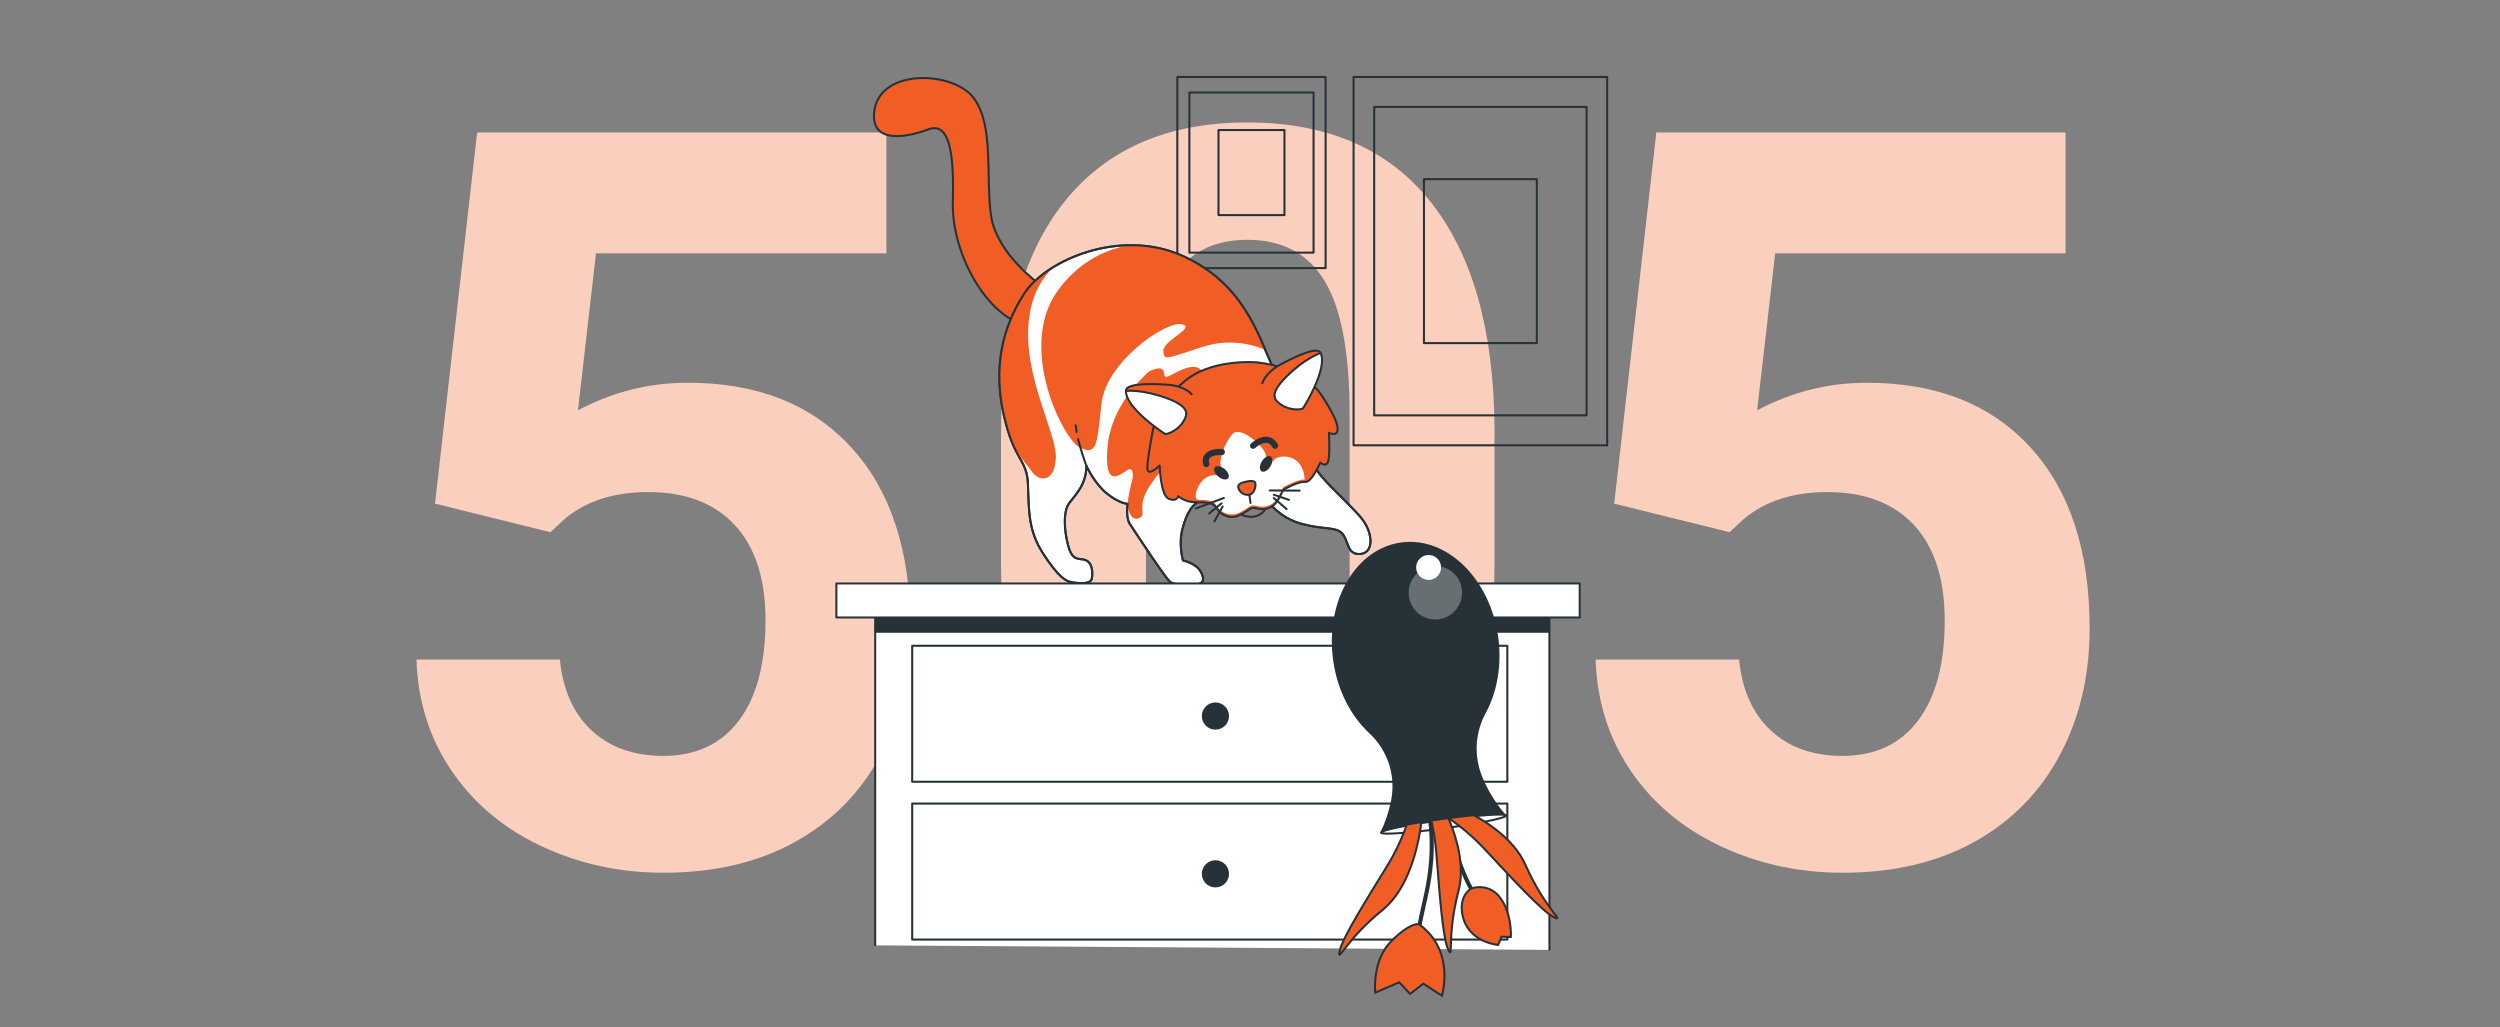 <svg width="1080.696" height="444" viewBox="0 0 1080.7 444" fill="none" xmlns="http://www.w3.org/2000/svg" xmlns:xlink="http://www.w3.org/1999/xlink">
	<rect x="0" y="0" width="1080.7" height="444" fill="#808080" stroke="none"/>
	<desc>
			Created with Pixso.
	</desc>
	<defs>
		<clipPath id="clip621_7120">
			<rect id="Cat throwing a vase-bro 1" width="1080.696" height="444" fill="white" fill-opacity="0"/>
		</clipPath>
	</defs>
	<rect id="Cat throwing a vase-bro 1" width="1080.696" height="444" fill="#FFFFFF" fill-opacity="0"/>
	<g clip-path="url(#clip621_7120)">
		<path id="505" d="M188.047 217.701L206.258 57.272L383.165 57.272L383.165 109.52L257.639 109.52L249.835 177.377Q272.165 165.453 297.313 165.453Q342.407 165.453 367.989 193.42Q393.571 221.387 393.571 271.684Q393.571 302.252 380.672 326.425Q367.772 350.598 343.708 363.931Q319.643 377.264 286.907 377.264Q258.29 377.264 233.792 365.665Q209.294 354.067 195.093 333.037Q180.893 312.008 180.026 285.125L242.03 285.125Q243.981 304.854 255.797 315.802Q267.612 326.75 286.69 326.75Q307.936 326.75 319.426 311.466Q330.917 296.182 330.917 268.215Q330.917 241.332 317.692 227.024Q304.467 212.715 280.186 212.715Q257.856 212.715 243.981 224.422L237.911 230.059L188.047 217.701ZM646.056 242.416Q646.056 307.889 618.956 342.576Q591.856 377.264 539.608 377.264Q488.011 377.264 460.694 343.227Q433.378 309.19 432.728 245.668L432.728 187.567Q432.728 121.444 460.152 87.19Q487.577 52.936 539.175 52.936Q590.772 52.936 618.089 86.865Q645.405 120.793 646.056 184.315L646.056 242.416ZM583.401 178.678Q583.401 139.438 572.67 121.552Q561.938 103.666 539.175 103.666Q517.062 103.666 506.547 120.685Q496.032 137.703 495.382 173.908L495.382 250.655Q495.382 289.244 505.896 307.997Q516.411 326.75 539.608 326.75Q562.589 326.75 572.778 308.756Q582.968 290.762 583.401 253.69L583.401 178.678ZM697.786 217.701L715.997 57.272L892.904 57.272L892.904 109.52L767.378 109.52L759.574 177.377Q781.904 165.453 807.052 165.453Q852.146 165.453 877.728 193.42Q903.31 221.387 903.31 271.684Q903.31 302.252 890.411 326.425Q877.511 350.598 853.447 363.931Q829.382 377.264 796.646 377.264Q768.029 377.264 743.531 365.665Q719.033 354.067 704.832 333.037Q690.632 312.008 689.765 285.125L751.769 285.125Q753.72 304.854 765.536 315.802Q777.351 326.75 796.429 326.75Q817.675 326.75 829.165 311.466Q840.656 296.182 840.656 268.215Q840.656 241.332 827.431 227.024Q814.206 212.715 789.925 212.715Q767.595 212.715 753.72 224.422L747.65 230.059L697.786 217.701Z" fill="#FBCFBE" fill-opacity="1" fill-rule="evenodd"/>
		<path id="Vector" d="M694.753 33.273L694.753 192.483L585.121 192.483L585.121 33.273L694.753 33.273Z" stroke="#263238" stroke-opacity="1" stroke-width="0.888" stroke-linejoin="round"/>
		<path id="Vector" d="M685.847 46.22L685.847 179.545L594.036 179.545L594.036 46.22L685.847 46.22Z" stroke="#263238" stroke-opacity="1" stroke-width="0.888" stroke-linejoin="round"/>
		<path id="Vector" d="M664.331 77.46L664.331 148.305L615.544 148.305L615.544 77.46L664.331 77.46Z" stroke="#263238" stroke-opacity="1" stroke-width="0.888" stroke-linejoin="round"/>
		<path id="Vector" d="M573.035 33.273L573.035 115.902L508.931 115.902L508.931 33.273L573.035 33.273Z" stroke="#263238" stroke-opacity="1" stroke-width="0.888" stroke-linejoin="round"/>
		<path id="Vector" d="M567.823 39.995L567.823 109.197L514.143 109.197L514.143 39.995L567.823 39.995Z" stroke="#263238" stroke-opacity="1" stroke-width="0.888" stroke-linejoin="round"/>
		<path id="Vector" d="M555.249 56.21L555.249 92.983L526.726 92.983L526.726 56.21L555.249 56.21Z" stroke="#263238" stroke-opacity="1" stroke-width="0.888" stroke-linejoin="round"/>
		<path id="Vector" d="M449.328 122.828C449.328 122.828 430.928 109.73 428.451 93.462C425.973 77.194 429.872 54.541 421.018 42.509C412.165 30.476 379.797 29.304 377.879 48.52C376.458 62.675 392.735 59.176 401.225 55.953C409.714 52.729 412.547 63.741 411.881 86.731C411.215 109.721 426.027 134.496 440.892 139.807C455.757 145.117 449.328 122.828 449.328 122.828Z" fill="#F05E25" fill-opacity="1" fill-rule="nonzero"/>
		<path id="Vector" d="M428.451 93.462C425.973 77.194 429.872 54.541 421.018 42.509C412.165 30.476 379.797 29.304 377.879 48.52C376.458 62.675 392.735 59.176 401.225 55.953C409.714 52.729 412.547 63.741 411.881 86.731C411.215 109.721 426.027 134.496 440.892 139.807C455.757 145.117 449.328 122.828 449.328 122.828C449.328 122.828 430.928 109.73 428.451 93.462Z" stroke="#263238" stroke-opacity="1" stroke-width="0.888" stroke-linejoin="round"/>
		<path id="Vector" d="M469.672 201.469C469.672 201.469 473.091 209.062 478.597 213.431C484.103 217.8 487.477 217.8 487.477 217.8C487.477 217.8 486.527 223.678 488.427 226.529C490.327 229.379 503.612 249.688 505.699 251.393C507.785 253.098 512.909 252.911 516.523 252.716C520.137 252.521 521.079 250.629 518.992 247.024C516.905 243.419 511.391 242.273 511.391 242.273C511.391 242.273 509.304 235.249 511.204 228.42C513.104 221.591 515.191 217.764 520.315 215.695C525.439 213.626 545.943 213.804 547.275 215.509C550.838 220.775 556.152 224.61 562.273 226.333C571.766 228.997 577.076 227.657 579.926 230.321C582.777 232.985 582.2 238.863 586.569 239.431C590.938 240 593.406 236.767 592.074 231.075C590.742 225.383 586.951 222.151 581.827 216.867C576.703 211.584 569.102 204.906 566.829 199.019C564.555 193.131 556.172 171.686 550.125 158.588C544.078 145.49 537.782 122.517 511.053 110.556C484.324 98.595 452.206 112.27 442.677 127.073C433.149 141.876 429.357 159.156 433.939 179.465C438.521 199.773 444 198.068 444.382 209.657C444.764 221.245 444.569 229.592 451.024 239.467C457.48 249.341 460.712 251.428 463.75 251.801C466.787 252.174 471.342 252.565 471.91 250.283C472.479 248.001 472.292 244.022 470.01 242.504C467.728 240.985 465.268 242.69 463.181 239.467C461.094 236.243 458.43 222.382 462.231 217.445C466.032 212.507 469.299 209.444 469.672 201.469Z" fill="#FFFFFF" fill-opacity="1" fill-rule="nonzero"/>
		<path id="Vector" d="M478.597 213.431C484.103 217.8 487.477 217.8 487.477 217.8C487.477 217.8 486.527 223.678 488.427 226.529C490.327 229.379 503.612 249.688 505.699 251.393C507.785 253.098 512.909 252.911 516.523 252.716C520.137 252.521 521.079 250.629 518.992 247.024C516.905 243.419 511.391 242.273 511.391 242.273C511.391 242.273 509.304 235.249 511.204 228.42C513.104 221.591 515.191 217.764 520.315 215.695C525.439 213.626 545.943 213.804 547.275 215.509C550.838 220.775 556.152 224.61 562.273 226.333C571.766 228.997 577.076 227.657 579.926 230.321C582.777 232.985 582.2 238.863 586.569 239.431C590.938 240 593.406 236.767 592.074 231.075C590.742 225.383 586.951 222.151 581.827 216.867C576.703 211.584 569.102 204.906 566.829 199.019C564.555 193.131 556.172 171.686 550.125 158.588C544.078 145.49 537.782 122.517 511.053 110.556C484.324 98.595 452.206 112.27 442.677 127.073C433.149 141.876 429.357 159.156 433.939 179.465C438.521 199.773 444 198.068 444.382 209.657C444.764 221.245 444.569 229.592 451.024 239.467C457.48 249.341 460.712 251.428 463.75 251.801C466.787 252.174 471.342 252.565 471.91 250.283C472.479 248.001 472.292 244.022 470.01 242.504C467.728 240.985 465.268 242.69 463.181 239.467C461.094 236.243 458.43 222.382 462.231 217.445C466.032 212.507 469.299 209.444 469.672 201.469C469.672 201.469 473.091 209.062 478.597 213.431Z" stroke="#263238" stroke-opacity="1" stroke-width="0.888" stroke-linejoin="round"/>
		<path id="Vector" d="M496.631 160.657C496.631 160.657 480.497 173.977 478.783 192.927C477.069 211.877 484.288 205.075 487.325 203.183C490.362 201.292 489.607 206.789 489.607 206.789C489.607 206.789 487.521 214.381 487.521 217.8C487.521 221.219 489.226 225.579 492.644 223.874C496.063 222.169 490.744 219.123 497.395 209.444C504.046 199.764 503.842 203.556 517.517 190.654C531.192 177.751 522.641 158.375 515.999 158.57C509.356 158.766 503.469 165.399 503.273 161.794C503.078 158.188 499.855 158.952 496.631 160.657Z" fill="#F05E25" fill-opacity="1" fill-rule="nonzero"/>
		<path id="Vector" d="M455.543 115.333C449.887 118.788 445.411 122.873 442.729 127.055C433.237 141.867 429.41 159.138 433.992 179.447C434.978 184.18 436.466 188.794 438.432 193.211C441.451 198.681 444.328 201.274 445.979 203.752C449.017 208.307 455.854 208.875 456.422 198.051C456.991 187.226 441.611 161.794 444.878 137.498C446.246 126.655 450.864 119.711 455.543 115.333Z" fill="#F05E25" fill-opacity="1" fill-rule="nonzero"/>
		<path id="Vector" d="M547.007 151.289C541.422 138.12 533.359 120.51 511.052 110.538C503.995 107.44 496.355 105.89 488.648 105.992C479.563 107.395 467.203 111.986 457.328 125.528C439.479 150.019 459.602 190.076 466.821 193.486C474.041 196.896 474.218 192.918 476.118 174.696C478.019 156.474 503.833 138.821 510.67 140.144C517.508 141.467 502.678 147.168 502.883 151.688C503.087 156.208 504.214 154.92 519.754 149.983C528.691 147.059 538.391 147.524 547.007 151.289Z" fill="#F05E25" fill-opacity="1" fill-rule="nonzero"/>
		<path id="Vector" d="M478.597 213.431C484.103 217.8 487.477 217.8 487.477 217.8C487.477 217.8 486.527 223.678 488.427 226.529C490.327 229.379 503.612 249.688 505.699 251.393C507.785 253.098 512.909 252.911 516.523 252.716C520.137 252.521 521.079 250.629 518.992 247.024C516.905 243.419 511.391 242.273 511.391 242.273C511.391 242.273 509.304 235.249 511.204 228.42C513.104 221.591 515.191 217.764 520.315 215.695C525.439 213.626 545.943 213.804 547.275 215.509C550.838 220.775 556.152 224.61 562.273 226.333C571.766 228.997 577.076 227.657 579.926 230.321C582.777 232.985 582.2 238.863 586.569 239.431C590.938 240 593.406 236.767 592.074 231.075C590.742 225.383 586.951 222.151 581.827 216.867C576.703 211.584 569.102 204.906 566.829 199.019C564.555 193.131 556.172 171.686 550.125 158.588C544.078 145.49 537.782 122.517 511.053 110.556C484.324 98.595 452.206 112.27 442.677 127.073C433.149 141.876 429.357 159.156 433.939 179.465C438.521 199.773 444 198.068 444.382 209.657C444.764 221.245 444.569 229.592 451.024 239.467C457.48 249.341 460.712 251.428 463.75 251.801C466.787 252.174 471.342 252.565 471.91 250.283C472.479 248.001 472.292 244.022 470.01 242.504C467.728 240.985 465.268 242.69 463.181 239.467C461.094 236.243 458.43 222.382 462.231 217.445C466.032 212.507 469.299 209.444 469.672 201.469C469.672 201.469 473.091 209.062 478.597 213.431Z" stroke="#263238" stroke-opacity="1" stroke-width="0.888" stroke-linejoin="round"/>
		<path id="Vector" d="M465.401 186.72C465.223 185.734 465.081 184.775 464.992 183.86" stroke="#263238" stroke-opacity="1" stroke-width="0.888" stroke-linejoin="round" stroke-linecap="round"/>
		<path id="Vector" d="M469.672 201.469C468.248 197.67 467.044 193.792 466.066 189.854" stroke="#263238" stroke-opacity="1" stroke-width="0.888" stroke-linejoin="round" stroke-linecap="round"/>
		<path id="Vector" d="M543.74 222.826C547.239 221.245 547.443 218.759 547.443 218.759C547.443 218.759 542.026 216.459 539.691 217.658C538.835 218.146 538.108 218.831 537.57 219.655C537.031 220.479 536.696 221.42 536.592 222.4C536.592 222.4 540.242 224.406 543.74 222.826Z" stroke="#263238" stroke-opacity="1" stroke-width="0.888" stroke-linejoin="round"/>
		<path id="Vector" d="M498.487 185.352C498.487 185.352 495.503 200.448 496.063 203.112C496.623 205.776 501.285 201.247 501.285 201.247C501.285 201.247 501.657 214.123 505.209 215.615C508.761 217.107 509.312 214.496 509.312 214.496C511.331 216.121 513.826 217.038 516.416 217.107C520.519 217.107 524.408 217.107 525.749 219.354C526.45 220.657 527.506 221.734 528.795 222.46C530.084 223.187 531.553 223.532 533.03 223.456C536.583 223.27 539.939 219.727 541.431 219.54C542.923 219.354 545.347 221.032 549.085 219.354C552.824 217.675 554.121 211.886 555.053 211.513C555.985 211.14 561.402 207.961 564.199 208.334C566.997 208.707 570.735 199.933 570.735 199.933C570.735 199.933 573.159 202.18 574.092 199.56C575.024 196.941 574.464 187.057 574.464 187.057C574.464 187.057 578.576 189.295 578.203 184.819C577.83 180.344 571.099 170.611 571.099 170.611C571.099 170.611 564.19 158.854 543.101 156.617C543.101 156.617 525.554 155.116 513.983 163.33C502.412 171.544 498.487 185.352 498.487 185.352Z" fill="#F05E25" fill-opacity="1" fill-rule="nonzero"/>
		<path id="Vector" d="M496.063 203.112C496.623 205.776 501.285 201.247 501.285 201.247C501.285 201.247 501.657 214.123 505.209 215.615C508.761 217.107 509.312 214.496 509.312 214.496C511.331 216.121 513.826 217.038 516.416 217.107C520.519 217.107 524.408 217.107 525.749 219.354C526.45 220.657 527.506 221.734 528.795 222.46C530.084 223.187 531.553 223.532 533.03 223.456C536.583 223.27 539.939 219.727 541.431 219.54C542.923 219.354 545.347 221.032 549.085 219.354C552.824 217.675 554.121 211.886 555.053 211.513C555.985 211.14 561.402 207.961 564.199 208.334C566.997 208.707 570.735 199.933 570.735 199.933C570.735 199.933 573.159 202.18 574.092 199.56C575.024 196.941 574.464 187.057 574.464 187.057C574.464 187.057 578.576 189.295 578.203 184.819C577.83 180.344 571.099 170.611 571.099 170.611C571.099 170.611 564.19 158.854 543.101 156.617C543.101 156.617 525.554 155.116 513.983 163.33C502.412 171.544 498.487 185.352 498.487 185.352C498.487 185.352 495.503 200.448 496.063 203.112Z" stroke="#263238" stroke-opacity="1" stroke-width="0.888" stroke-linejoin="round"/>
		<path id="Vector" d="M515.102 170.416C515.102 170.416 512.304 166.864 504.836 166.314C497.368 165.763 486.393 165.701 486.748 168.978C487.103 172.254 503.735 187.563 503.735 187.563M515.422 170.138L515.45 170.141C515.604 170.337 515.572 170.611 515.376 170.765C515.181 170.919 514.907 170.886 514.753 170.691L514.756 170.663L515.422 170.138ZM504.007 187.238L504.036 187.237C504.219 187.405 504.23 187.681 504.062 187.864C503.894 188.047 503.617 188.058 503.435 187.89L503.433 187.862L504.007 187.238Z" fill="#F05E25" fill-opacity="1" fill-rule="nonzero"/>
		<path id="Vector" d="M515.102 170.416C515.102 170.416 512.304 166.864 504.836 166.314C497.368 165.763 486.393 165.701 486.748 168.978C487.103 172.254 503.735 187.563 503.735 187.563" stroke="#263238" stroke-opacity="1" stroke-width="0.888" stroke-linejoin="round" stroke-linecap="round"/>
		<path id="Vector" d="M486.748 168.995C486.748 168.995 493.63 168.178 504.277 172.094C514.924 176.01 513.21 179.367 511.55 182.173C509.126 186.285 504.446 187.768 503.736 187.581C503.025 187.395 486.393 176.153 486.748 168.995Z" fill="#FFFFFF" fill-opacity="1" fill-rule="nonzero"/>
		<path id="Vector" d="M504.277 172.094C514.924 176.01 513.211 179.367 511.55 182.173C509.126 186.285 504.446 187.768 503.736 187.581C503.025 187.395 486.393 176.153 486.748 168.995C486.748 168.995 493.63 168.178 504.277 172.094Z" stroke="#263238" stroke-opacity="1" stroke-width="0.888" stroke-linejoin="round"/>
		<path id="Vector" d="M545.658 165.701C545.658 165.701 546.733 161.305 553.286 157.709C559.839 154.112 569.794 149.486 570.842 152.621C571.89 155.755 563.134 176.597 563.134 176.597M546.075 165.782L546.089 165.806C546.03 166.048 545.794 166.191 545.553 166.132C545.311 166.073 545.168 165.837 545.227 165.595L545.251 165.581L546.075 165.782ZM563.533 176.742L563.543 176.769C563.447 176.998 563.191 177.102 562.962 177.006C562.733 176.91 562.628 176.654 562.725 176.425L562.751 176.414L563.533 176.742Z" fill="#F05E25" fill-opacity="1" fill-rule="nonzero"/>
		<path id="Vector" d="M545.658 165.701C545.658 165.701 546.733 161.305 553.286 157.709C559.839 154.112 569.794 149.486 570.842 152.621C571.89 155.755 563.134 176.597 563.134 176.597" stroke="#263238" stroke-opacity="1" stroke-width="0.888" stroke-linejoin="round" stroke-linecap="round"/>
		<path id="Vector" d="M570.842 152.603C570.842 152.603 564.244 154.725 556.199 162.717C548.153 170.709 551.102 173.053 553.774 174.918C557.69 177.636 562.53 177.058 563.134 176.579C563.738 176.099 574.145 158.952 570.842 152.603Z" fill="#FFFFFF" fill-opacity="1" fill-rule="nonzero"/>
		<path id="Vector" d="M556.199 162.717C548.153 170.709 551.102 173.053 553.774 174.918C557.69 177.636 562.53 177.058 563.134 176.579C563.738 176.099 574.145 158.952 570.842 152.603C570.842 152.603 564.244 154.725 556.199 162.717Z" stroke="#263238" stroke-opacity="1" stroke-width="0.888" stroke-linejoin="round"/>
		<path id="Vector" d="M563.986 207.295C563.196 195.058 552.14 196.807 550.826 198.708C549.512 200.608 547.691 200.111 547.185 196.656C546.679 193.202 536.254 183.816 532.8 187.581C529.345 191.346 526.53 199.649 527.942 201.842C529.354 204.036 527.472 205.599 525.438 205.394C523.405 205.19 519.64 206.336 517.606 211.193C516.301 214.301 516.984 215.544 517.606 216.042C521.238 216.042 524.515 216.272 525.687 218.279C526.388 219.582 527.444 220.66 528.733 221.386C530.022 222.112 531.491 222.457 532.968 222.382C536.521 222.195 539.877 218.652 541.369 218.466C542.861 218.279 545.285 219.958 549.023 218.279C552.762 216.601 554.058 210.811 554.991 210.438C555.923 210.065 561.136 207.09 563.986 207.295Z" fill="#FFFFFF" fill-opacity="1" fill-rule="nonzero"/>
		<path id="Vector" d="M521.469 200.617C520.581 198.042 521.939 195.218 528.173 195.387" stroke="#263238" stroke-opacity="1" stroke-width="2.664" stroke-linejoin="round" stroke-linecap="round"/>
		<path id="Vector" d="M541.68 192.696C541.68 192.696 547.896 186.835 551.181 192.696" stroke="#263238" stroke-opacity="1" stroke-width="2.664" stroke-linejoin="round" stroke-linecap="round"/>
		<path id="Vector" d="M529.035 215.26L516.958 219.789" stroke="#263238" stroke-opacity="1" stroke-width="0.888" stroke-linejoin="round" stroke-linecap="round"/>
		<path id="Vector" d="M528.022 217.604L522.659 221.964" stroke="#263238" stroke-opacity="1" stroke-width="0.888" stroke-linejoin="round" stroke-linecap="round"/>
		<path id="Vector" d="M528.528 218.945L525.003 225.321" stroke="#263238" stroke-opacity="1" stroke-width="0.888" stroke-linejoin="round" stroke-linecap="round"/>
		<path id="Vector" d="M548.899 212.01L561.793 212.081" stroke="#263238" stroke-opacity="1" stroke-width="0.888" stroke-linejoin="round" stroke-linecap="round"/>
		<path id="Vector" d="M550.657 213.866L557.193 216.095" stroke="#263238" stroke-opacity="1" stroke-width="0.888" stroke-linejoin="round" stroke-linecap="round"/>
		<path id="Vector" d="M550.648 215.296L556.154 220.055" stroke="#263238" stroke-opacity="1" stroke-width="0.888" stroke-linejoin="round" stroke-linecap="round"/>
		<path id="Vector" d="M549.139 201.665C548.064 203.441 546.377 204.329 545.365 203.734C544.353 203.139 544.397 201.194 545.472 199.427C546.546 197.66 548.233 196.763 549.246 197.358C550.258 197.953 550.213 199.907 549.139 201.665Z" fill="#263238" fill-opacity="1" fill-rule="nonzero"/>
		<path id="Vector" d="M526.673 206.069C528.28 207.357 530.225 207.659 530.927 206.735C531.628 205.812 530.971 204.009 529.355 202.722C527.739 201.434 525.803 201.132 525.101 202.056C524.4 202.979 525.066 204.782 526.673 206.069Z" fill="#263238" fill-opacity="1" fill-rule="nonzero"/>
		<path id="Vector" d="M542.701 209.115C542.612 207.979 541.227 207.792 540.1 207.952C538.323 208.201 535.517 208.787 535.304 210.083C534.976 212.01 537.515 214.381 540.082 213.875C541.84 213.529 542.861 211.095 542.701 209.115Z" fill="#F05E25" fill-opacity="1" fill-rule="nonzero"/>
		<path id="Vector" d="M540.1 207.952C538.323 208.201 535.517 208.787 535.304 210.083C534.976 212.01 537.515 214.381 540.082 213.875C541.84 213.529 542.861 211.095 542.701 209.115C542.612 207.979 541.227 207.792 540.1 207.952Z" stroke="#263238" stroke-opacity="1" stroke-width="0.888" stroke-linejoin="round"/>
		<path id="Vector" d="M540.081 213.875L540.587 217.418" stroke="#263238" stroke-opacity="1" stroke-width="0.888" stroke-linejoin="round" stroke-linecap="round"/>
		<path id="Vector" d="M378.324 408.658L378.324 261.525L669.783 261.525L669.783 410.611M378.748 408.638L378.768 408.658C378.768 408.906 378.572 409.102 378.324 409.102C378.075 409.102 377.88 408.906 377.88 408.658L377.9 408.638L378.748 408.638ZM670.207 410.591L670.227 410.611C670.227 410.86 670.032 411.055 669.783 411.055C669.534 411.055 669.339 410.86 669.339 410.611L669.359 410.591L670.207 410.591Z" fill="#FFFFFF" fill-opacity="1" fill-rule="nonzero"/>
		<path id="Vector" d="M378.324 408.658L378.324 261.525L669.783 261.525L669.783 410.611" stroke="#263238" stroke-opacity="1" stroke-width="0.888" stroke-linejoin="round" stroke-linecap="round"/>
		<path id="Vector" d="M378.324 261.525L669.774 261.525L669.774 273.531L378.324 273.531L378.324 261.525Z" fill="#263238" fill-opacity="1" fill-rule="evenodd"/>
		<path id="Vector" d="M651.589 279.161L394.326 279.161L394.326 337.946L651.589 337.946L651.589 279.161Z" fill="#FFFFFF" fill-opacity="1" fill-rule="nonzero"/>
		<path id="Vector" d="M651.589 279.161L651.589 337.946L394.326 337.946L394.326 279.161L651.589 279.161Z" stroke="#263238" stroke-opacity="1" stroke-width="0.888" stroke-linejoin="round"/>
		<path id="Vector" d="M531.283 309.53C531.283 312.777 528.65 315.409 525.404 315.409C522.157 315.409 519.525 312.777 519.525 309.53C519.525 306.284 522.157 303.652 525.404 303.652C528.65 303.652 531.283 306.284 531.283 309.53Z" fill="#263238" fill-opacity="1" fill-rule="evenodd"/>
		<path id="Vector" d="M651.589 347.359L394.326 347.359L394.326 406.145L651.589 406.145L651.589 347.359Z" fill="#FFFFFF" fill-opacity="1" fill-rule="nonzero"/>
		<path id="Vector" d="M651.589 347.359L651.589 406.145L394.326 406.145L394.326 347.359L651.589 347.359Z" stroke="#263238" stroke-opacity="1" stroke-width="0.888" stroke-linejoin="round"/>
		<path id="Vector" d="M531.283 377.738C531.283 380.984 528.65 383.616 525.404 383.616C522.157 383.616 519.525 380.984 519.525 377.738C519.525 374.491 522.157 371.859 525.404 371.859C528.65 371.859 531.283 374.491 531.283 377.738Z" fill="#263238" fill-opacity="1" fill-rule="evenodd"/>
		<path id="Vector" d="M682.881 252.219L361.55 252.219L361.55 266.915L682.881 266.915L682.881 252.219Z" fill="#FFFFFF" fill-opacity="1" fill-rule="nonzero"/>
		<path id="Vector" d="M682.881 252.219L682.881 266.915L361.55 266.915L361.55 252.219L682.881 252.219Z" stroke="#263238" stroke-opacity="1" stroke-width="0.888" stroke-linejoin="round"/>
		<path id="Vector" d="M651.091 352.536C651.232 353.54 639.227 356.017 624.282 358.059C609.337 360.102 597.118 360.954 596.976 359.942C596.834 358.93 608.839 356.461 623.785 354.419C638.729 352.376 650.958 351.533 651.091 352.536Z" fill="#FFFFFF" fill-opacity="1" fill-rule="nonzero"/>
		<path id="Vector" d="M624.282 358.059C609.337 360.102 597.118 360.954 596.976 359.942C596.834 358.93 608.839 356.461 623.785 354.419C638.729 352.376 650.958 351.533 651.091 352.536C651.232 353.54 639.227 356.017 624.282 358.059Z" stroke="#263238" stroke-opacity="1" stroke-width="0.888" stroke-linejoin="round"/>
		<path id="Vector" d="M609.115 353.531C606.715 361.153 603.353 368.437 599.107 375.207C591.764 387.168 579.998 405.816 579.074 411.224C578.151 416.632 581.641 406.385 597.625 393.384C613.795 380.189 614.95 349.739 614.95 349.739L609.115 353.531Z" fill="#F05E25" fill-opacity="1" fill-rule="nonzero"/>
		<path id="Vector" d="M599.107 375.207C591.764 387.168 579.998 405.816 579.074 411.224C578.151 416.632 581.641 406.385 597.625 393.384C613.795 380.189 614.95 349.739 614.95 349.739L609.115 353.531C606.715 361.153 603.353 368.437 599.107 375.207Z" stroke="#263238" stroke-opacity="1" stroke-width="0.888"/>
		<path id="Vector" d="M617.212 349.428C617.212 349.428 621.555 364.142 616.378 387.15C611.201 410.158 609.896 420.006 609.896 420.006" stroke="#263238" stroke-opacity="1" stroke-width="1.776" stroke-linejoin="round" stroke-linecap="round"/>
		<path id="Vector" d="M622.541 347.039C622.541 347.039 630.302 374.567 635.941 384.14C641.58 393.713 642.912 396.164 642.912 396.164" stroke="#263238" stroke-opacity="1" stroke-width="1.776" stroke-linejoin="round" stroke-linecap="round"/>
		<path id="Vector" d="M635.941 384.14C635.941 384.14 630.764 386.804 632.096 394.982C634.121 407.352 647.592 408.48 647.592 408.48L649.11 404.928L653.115 405.043C653.115 405.043 653.737 394.974 648.462 388.038C647.091 386.106 645.123 384.677 642.86 383.973C640.598 383.269 638.167 383.327 635.941 384.14Z" fill="#F05E25" fill-opacity="1" fill-rule="nonzero"/>
		<path id="Vector" d="M632.096 394.982C634.121 407.352 647.592 408.48 647.592 408.48L649.11 404.928L653.115 405.043C653.115 405.043 653.737 394.974 648.462 388.038C647.091 386.106 645.123 384.677 642.86 383.973C640.598 383.269 638.167 383.327 635.941 384.14C635.941 384.14 630.764 386.804 632.096 394.982Z" stroke="#263238" stroke-opacity="1" stroke-width="0.888"/>
		<path id="Vector" d="M613.421 399.538C613.421 399.538 609.931 398.348 601.442 406.837C592.953 415.327 594.498 429.082 594.498 429.082L604.878 424.642L609.558 429.659L615.277 425.219L623.313 430.44C623.313 430.44 629.298 411.011 613.421 399.538Z" fill="#F05E25" fill-opacity="1" fill-rule="nonzero"/>
		<path id="Vector" d="M601.442 406.837C592.953 415.327 594.498 429.082 594.498 429.082L604.878 424.642L609.558 429.659L615.277 425.219L623.313 430.44C623.313 430.44 629.298 411.011 613.421 399.538C613.421 399.538 609.931 398.348 601.442 406.837Z" stroke="#263238" stroke-opacity="1" stroke-width="0.888"/>
		<path id="Vector" d="M616.272 346.151C618.822 353.723 620.398 361.589 620.961 369.559C622.106 383.572 623.563 405.514 626.032 410.46C628.5 415.406 625.277 405.017 630.472 385.126C635.809 364.968 618.759 339.669 618.759 339.669L616.272 346.151Z" fill="#F05E25" fill-opacity="1" fill-rule="nonzero"/>
		<path id="Vector" d="M620.961 369.559C622.106 383.572 623.563 405.514 626.032 410.46C628.5 415.406 625.277 405.017 630.472 385.126C635.809 364.968 618.759 339.669 618.759 339.669L616.272 346.151C618.822 353.723 620.398 361.589 620.961 369.559Z" stroke="#263238" stroke-opacity="1" stroke-width="0.888"/>
		<path id="Vector" d="M624.078 352.243C630.788 356.576 636.917 361.748 642.318 367.632C651.926 377.889 666.72 394.166 671.737 396.501C676.754 398.836 667.759 392.718 659.447 373.901C651.011 354.818 621.965 345.619 621.965 345.619L624.078 352.243Z" fill="#F05E25" fill-opacity="1" fill-rule="nonzero"/>
		<path id="Vector" d="M642.318 367.632C651.926 377.889 666.72 394.166 671.737 396.501C676.754 398.836 667.759 392.718 659.447 373.901C651.011 354.818 621.965 345.619 621.965 345.619L624.078 352.243C630.788 356.576 636.917 361.748 642.318 367.632Z" stroke="#263238" stroke-opacity="1" stroke-width="0.888"/>
		<path id="Vector" d="M596.674 359.951L596.985 359.906C597.127 358.876 609.017 356.443 623.785 354.419C638.241 352.438 650.149 351.586 651.037 352.447C646.738 347.51 643.269 341.908 640.763 335.859C638.921 331.409 638.105 326.601 638.376 321.793C638.647 316.984 639.997 312.298 642.326 308.083C647.157 299.07 649.306 287.57 647.654 275.475C644.191 250.141 625.401 231.795 605.687 234.494C585.974 237.194 572.831 259.918 576.268 285.243C578.043 298.377 583.984 309.637 592.021 317.052C595.956 320.726 598.875 325.354 600.496 330.488C602.117 335.622 602.385 341.088 601.274 346.356C600.32 351.063 598.775 355.631 596.674 359.951Z" fill="#263238" fill-opacity="1" fill-rule="nonzero"/>
		<g opacity="0.3">
			<path id="Vector" d="M631.572 253.08C632.202 255.285 632.16 257.627 631.453 259.809C630.747 261.99 629.406 263.911 627.603 265.328C625.799 266.744 623.615 267.591 621.329 267.762C619.042 267.932 616.756 267.417 614.764 266.283C612.771 265.15 611.16 263.448 610.138 261.395C609.116 259.343 608.729 257.032 609.024 254.759C609.321 252.485 610.287 250.351 611.801 248.628C613.314 246.906 615.307 245.674 617.524 245.088C618.971 244.687 620.483 244.575 621.974 244.76C623.464 244.945 624.903 245.422 626.209 246.165C627.514 246.908 628.66 247.901 629.58 249.088C630.5 250.274 631.178 251.631 631.572 253.08Z" fill="#FFFFFF" fill-opacity="1" fill-rule="nonzero"/>
		</g>
		<path id="Vector" d="M622.728 243.801C623.026 244.828 623.011 245.921 622.686 246.94C622.359 247.959 621.737 248.857 620.898 249.521C620.059 250.184 619.041 250.583 617.975 250.665C616.908 250.748 615.841 250.51 614.91 249.983C613.979 249.457 613.226 248.664 612.748 247.708C612.269 246.751 612.086 245.673 612.223 244.612C612.359 243.551 612.81 242.555 613.515 241.751C614.22 240.947 615.149 240.371 616.184 240.098C617.542 239.724 618.994 239.904 620.221 240.598C621.447 241.292 622.349 242.443 622.728 243.801Z" fill="#FFFFFF" fill-opacity="1" fill-rule="nonzero"/>
		<path id="Vector" d="" fill="#FFFFFF" fill-opacity="1" fill-rule="nonzero"/>
		<path id="Vector" d="" stroke="#263238" stroke-opacity="1" stroke-width="0.888" stroke-linejoin="round"/>
	</g>
</svg>
